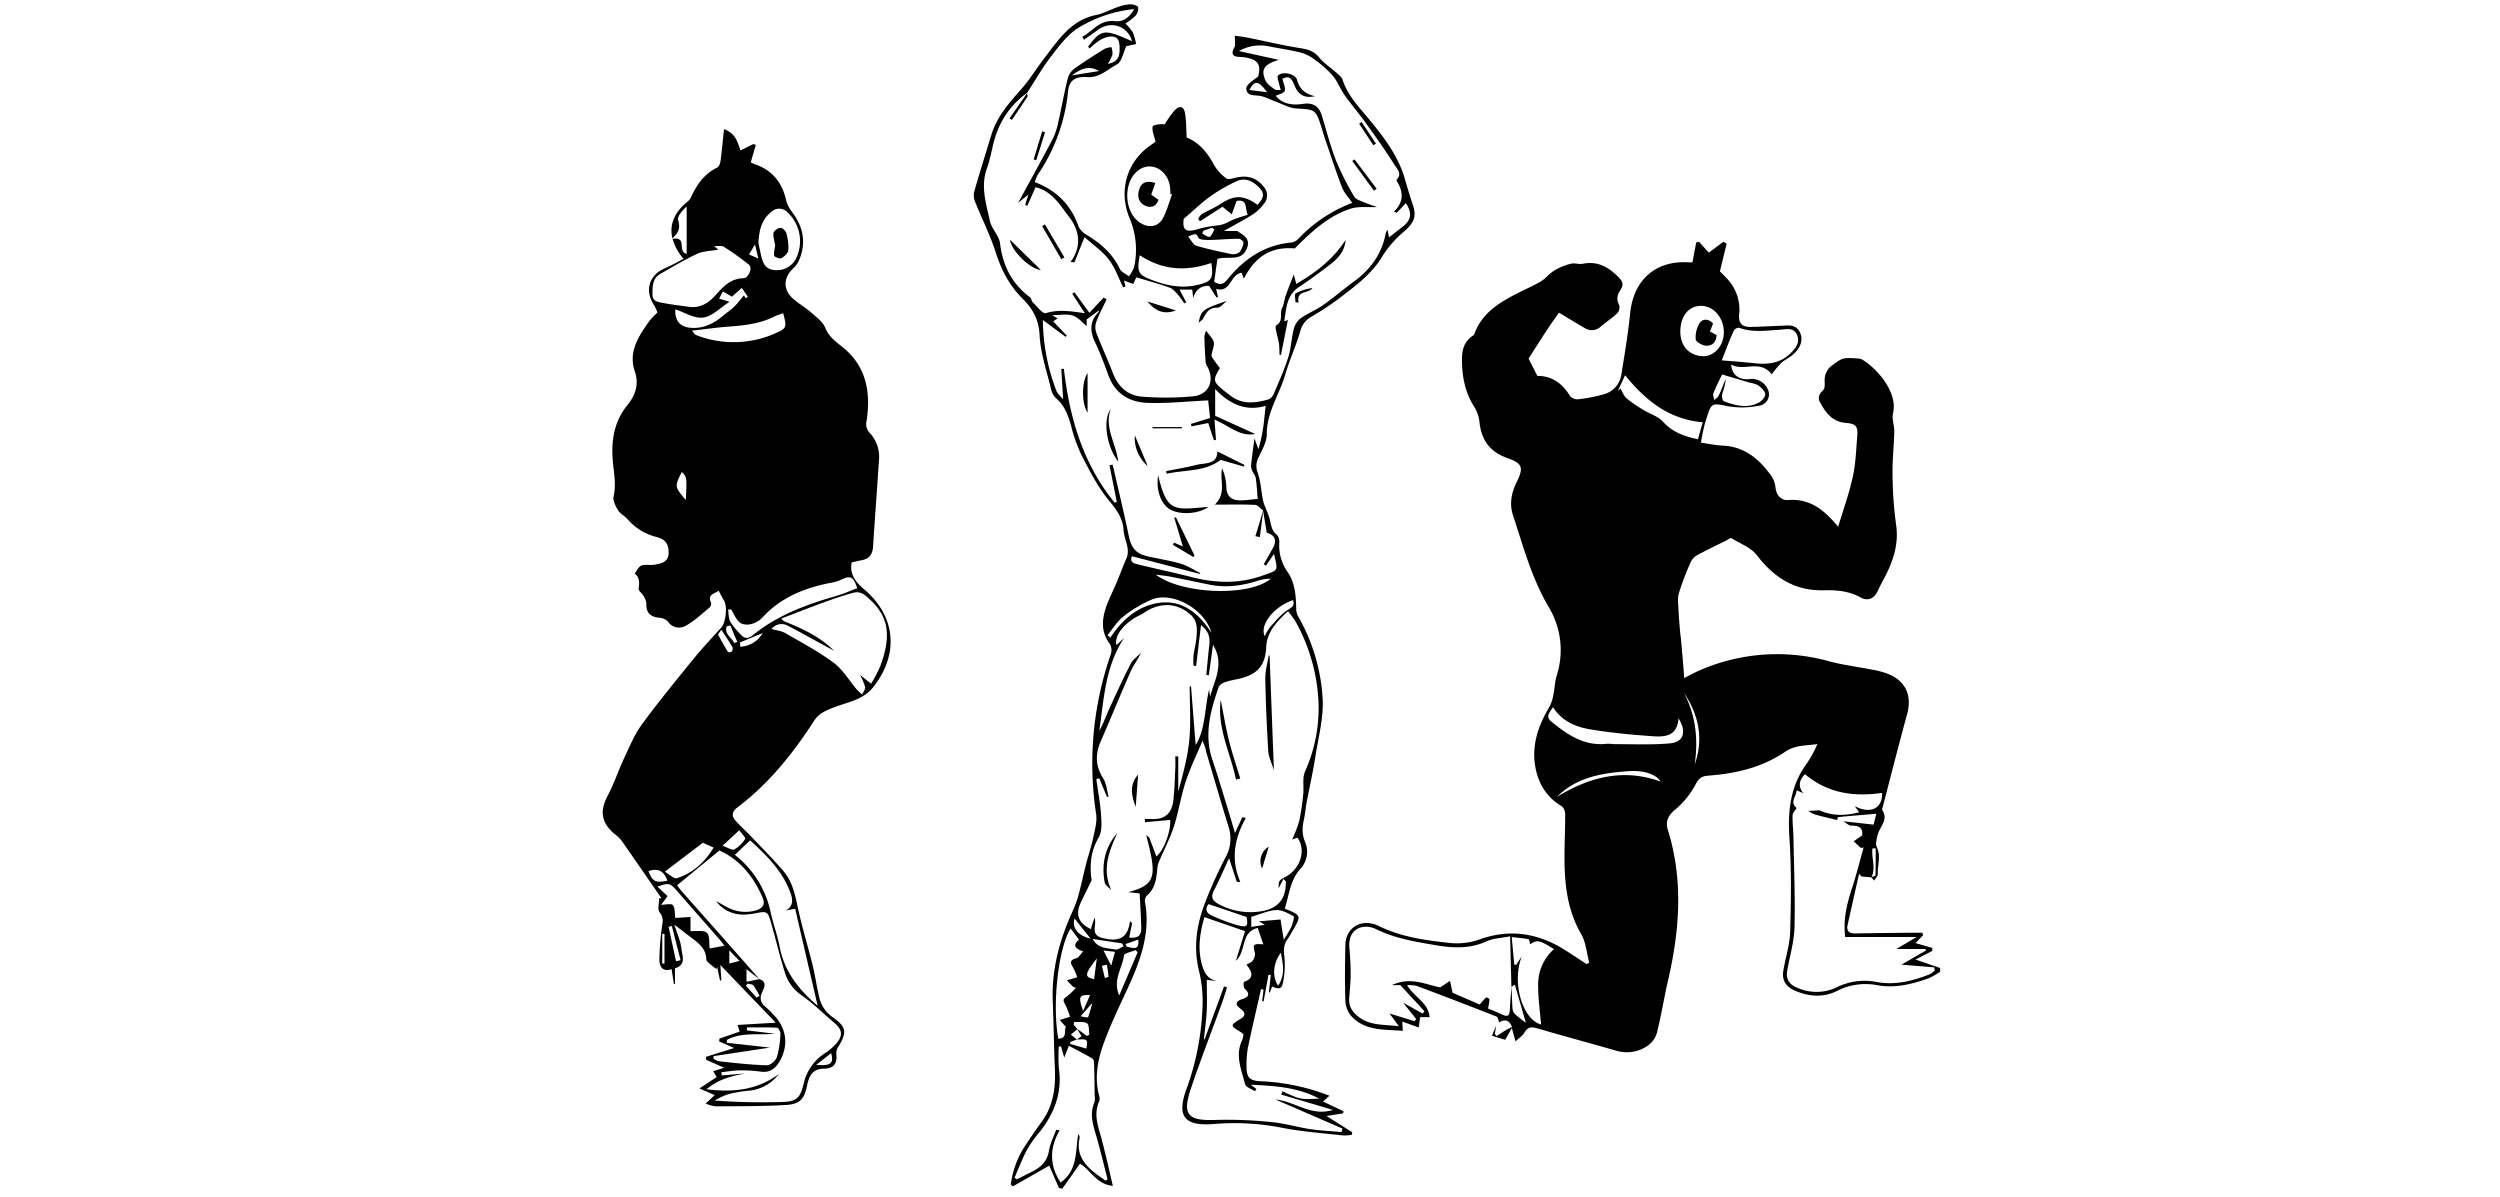 <svg id="ducky" xmlns="http://www.w3.org/2000/svg" width="851.03" height="407.57" viewBox="0 0 851.03 407.57">
  <title>ducky</title>
  <path id="center_ducky" data-name="center ducky" d="M437.34,309.29c5.69,2.37,5.69,2.37,2.76,7.41-.6,1-1.15,2.1-1.84,3.06-1.3,1.81-1.33,3.62-1.05,5.85a28.9,28.9,0,0,1-.5,9c-.42,2.1-1.35,2.18-3.66,1.21l-.78,2-.33,0c.22-2,.43-3.92.65-5.88l-.78-.15c-.55,3-1.11,6.06-1.66,9.09l-.49-.08c.15-1.31.31-2.61.46-3.91l-.85-.19c-1.47,6.51-3,13-4.38,19.53a32.39,32.39,0,0,0-.56,6.82c0,3.58.89,4.78,4.48,5a73.1,73.1,0,0,1,19.85,3.55l3.91,1.39L450.38,375l6.94,3.26-.06.73-5.69.9,8.75,5.55-.13.86a14.49,14.49,0,0,1-2.92.23c-6.8-.77-13.67-1.26-20.38-2.53a84,84,0,0,0-23.4-1.4c-10.05.89-13.08-2.3-9.65-11.74a90.66,90.66,0,0,0,5.46-27,44.72,44.72,0,0,0-1.05-13c-2.12-8.22-.94-16,2-23.64a151.18,151.18,0,0,1,7-15.47,13,13,0,0,0,.95-10.33c-2.57-8.35-5-16.73-7.5-25.11a17.16,17.16,0,0,0-1.36-4.13c-1.93,4.62-4.15,9.15-5.71,13.89-1.65,5-2.41,10.24-4,15.22-1.36,4.17-3.44,8.1-5.15,12.16a7.34,7.34,0,0,0-.52,2.22c-.3,3.4-.66,6.73-3.53,9.18a2.65,2.65,0,0,0-.68,2.1c2,10.67-1.59,20.19-5.92,29.59-2.87,6.22-5.88,12.41-8.19,18.84-2,5.6-3.12,11.52-1.49,17.55a3.29,3.29,0,0,1,0,2.06c-2,4.43-.27,8.53.85,12.74,1.38,5.15,2.5,10.36,3.83,15.95-5.73-.55-7.64-5.56-11.21-7.54-2.09,2.95-4,5.72-6,8.48l-1.13-.17c-1.15-2.66-2.31-5.32-3.32-7.64l-12.39,7.05-.69-.62a31.06,31.06,0,0,1,4.6-12.77c1.91-2.91,3.86-5.79,5.91-8.6,3.84-5.28,4.76-11.25,4.51-17.6-.33-7.84-.44-15.7-.74-23.55-.41-10.57,2.25-20.46,6.52-30A41.75,41.75,0,0,0,367,305.2c1-3.59,1.74-7.26,2.67-10.88.78-3.05,1.81-6.05,2.46-9.13.57-2.67,1.4-5.53,1-8.13a113.08,113.08,0,0,1,5-54.34,4.43,4.43,0,0,0-.36-3.6c-3-3.91-2.68-8.1-1.3-12.31,1-2.92,2.44-5.65,3.63-8.49,1.13-2.69,2.13-5.44,3.31-8.11,1.51-3.45-.76-6.51-.94-9.79-.21-3.94-2.38-6.93-5-10.08-3.79-4.59-6.55-10.09-9.32-15.43a53.25,53.25,0,0,1-3.57-10.09c-1-3.51-2.2-6.76-5.06-9.24a5.67,5.67,0,0,1-1.64-2.79c-1.49-6.26-3.69-12.51-4-18.85-.27-5.35-2.48-9-5.86-12.36-4.48-4.47-7.2-9.78-9.11-15.79-1.8-5.64-4.51-11-6.72-16.51a6.29,6.29,0,0,1-.65-3.66c1.83-6.56,3.91-13.05,5.88-19.57,1.89-6.29,6.06-11,10.33-15.82,2.81-3.15,5-6.86,7.59-10.21,4.82-6.23,9.06-13.11,17.72-14.9,2.69-.56,5.2-2,7.83-2.86a13.25,13.25,0,0,1,4.06-.8c.87,0,2.34.5,2.48,1a3.64,3.64,0,0,1-.84,2.85A20.7,20.7,0,0,1,383.09,8,17.36,17.36,0,0,1,385.62,11a19,19,0,0,1,1.11,4l-3.32.71c-1,2.09-1.51,5.32-3.23,6.23-3.15,1.67-5.85,4.59-10.06,4.31S364,27.41,363.59,31a61,61,0,0,1-10.34,28.5,12.13,12.13,0,0,0-1,2.48c7.27,2.8,12.26,7.61,14.83,14.94a6.64,6.64,0,0,0,2.78,3c4.75,2.91,8.86,6.33,11.29,11.54.52,1.11,2.06,1.75,3.13,2.6A12.85,12.85,0,0,0,386.05,91a27.55,27.55,0,0,0-1.62-16.94c-3.63-9-1-18.77,7-24.43l1.94-1.39c-.4-1.73-1.25-3.5-1-5.09.11-.68,2.51-1,4.11-.83a38.19,38.19,0,0,1,3.23-4.59c1.89-2,3.3-1.64,3.73,1.08.4,2.51.35,5.09.52,8,4.19,1.66,7.09,5.12,9.34,9.4a15.34,15.34,0,0,0,4.14,4.52c.59.47,2,.06,3-.19,4.2-1.07,7.46,0,9.79,3.12a4.26,4.26,0,0,1,0,5.73,15.25,15.25,0,0,1-3.37,3.34c-3.09,2-6.34,3.68-10.23,5.91h4.56c1.68,1.23,4.75,2.42,3.23,6-1.92,4.57-6.31,2.39-10,3.49-.34,2.44-.72,5.14-1.09,7.78,2,1.25,3.14.91,4.48-.75,5.63-7,12.59-11.77,21.83-12.61a4,4,0,0,0,2.26-1.18,49.39,49.39,0,0,1,18.42-12.32c-1.27-1.87-2.77-3.42-3.49-5.27-2.12-5.54-3.94-11.2-5.87-16.81-.38-1.13-.69-2.28-1.05-3.42-2.06-6.41-2.07-6.2-8.67-6.63-2.42-.16-4.76-1.53-7.12-2.39-1.55-.57-3-1.34-4.62-1.77-2-.55-5.09.27-5.24-2.55-.07-1.39,2.37-2.91,4-4.11,1.19-4.28-.16-5.9-4.73-6.61-1.73-.27-5.57.47-3.17-3.68a.57.57,0,0,0,.08-.28c0-1.12-.07-2.24-.1-3.36,1.45.2,2.9.35,4.33.63,5.88,1.18,11.71,2.6,17.62,3.53,2.67.42,4.86.91,6.7,3.15,1.6,2,3.83,3.38,5.73,5.1.87.79,2,1.6,2.32,2.62,1.81,5.48,5.76,9.44,9.28,13.73,4.86,5.92,9.51,12,11.76,19.49.9,3,1.75,6.05,2.77,9,1.46,4.26.63,6.26-2.81,9.31a36.12,36.12,0,0,0-7.37,8.36c-3.79,6.41-9.64,10.5-15.29,14.85a106.13,106.13,0,0,1-9.18,6,7.63,7.63,0,0,0-3.56,4.8c-1.45,5-3.7,9.84-5.16,14.87-2,6.78-6.31,12.76-6.26,20.27,0,2.58-1.58,5.24-2.74,7.71a6.22,6.22,0,0,0-.36,5.29c1,2.79,1.16,5.88,1.7,8.83a11.53,11.53,0,0,0,.5,1.92c.58,1.57,1.32,3.09,1.79,4.69.6,2,.57,4.24,2.57,5.75a3.63,3.63,0,0,1,.8,2.75,15.57,15.57,0,0,0,2.91,10c2.51,3.75,2.75,8,2.86,12.36a5.44,5.44,0,0,0,.57,2.47,64,64,0,0,1,8.4,27.74c.47,6.68-1.42,13.54-2.48,20.29-.82,5.28-2,10.49-3,15.74-.33,1.76-.44,3.56-.82,5.31-.6,2.7-.85,5.14.4,8a8.53,8.53,0,0,1-1.62,9C439.13,299.68,438.89,304.58,437.34,309.29Zm-70.81,44.59,1.64-1.14-1.55-2.54,3.38,2.44.83-.43c-.22-1.33,0-3.31-.77-3.83-1.1-.73-2.91-.38-4.42-.49l-.17.88,1.26,1.53-2.19,1.89,2,1.65-2.19.88,0,.65,5.46,1.58C370.29,353.67,370.29,353.67,366.53,353.88Zm22-144.7c-5.42,2.37-9.37,7.1-8.47,10.4l2.61-2.42c-6.47,9.7-6.88,20.82-8.46,31.64,1.36-2.46,2.29-5.07,3.43-7.58,2.35-5.14,4.7-10.28,7.29-15.31.73-1.43,2.26-2.45,3.43-3.66-1,2.31-2.48,4.09-3.39,6.13-3.5,7.9-6.73,15.91-10.2,23.82-1.95,4.44-1.94,8.51.75,12.73,1.13,1.76,1.28,4.15,1.88,6.25l-.57.11c-.88-2.12-1.75-4.25-2.63-6.38l-1,.33c.57,4.11,1.36,8.21,1.63,12.35.17,2.54.32,5.59-.87,7.61-2.5,4.22-2.95,8.52-2.54,13.13.05.49.28,1.06.11,1.44-1.21,2.62-2.58,5.16-3.75,7.79-1.73,3.91-.56,6.73,3.54,8.73l1.25-3.88c1,2.43-1.74,5.82,2.79,6.92,5,1.2,8.53.6,9.3-5.82l.73.8c-.33,1.57-.66,3.14-1,4.83,2.51.34,4.15-.4,4.11-3-.07-4.08-.36-8.16-.54-12l-3.92-.44c7.76-2,9.36-4.4,7.8-12.36-.43-2.22-1-4.41-1.66-7.12.67.62,1,.79,1.08,1,.82,2.1,1.59,4.21,2.39,6.32,2.61-2.11,5-8.78,4.68-12.42l-8.56.77-.07-1.12c.62,0,1.24,0,1.85,0,4.61.39,7.26-1.54,7.84-6.15.45-3.64.51-7.33.7-11,.07-1.38,0-2.76,0-4.14l1,0v12c1.57-5.82,3.2-11.67,3.77-17.62s.13-12.12.13-18.18l.45-.06c.54,6.82,1.07,13.65,1.58,20,3.4-5.48,3-12.39,4.58-18.91l.33,2.47c1.44-5.61,5-11.07,1-17.69-.54,3.92-1,7.15-1.43,10.38l-.86-.1c.32-3.31.61-6.62,1-9.93s-.43-5.12-2.8-7.06c-.53,4.44-1.1,9.17-1.66,13.91l-.9-.06a28,28,0,0,1,0-3.43c.22-1.77.69-3.51.9-5.28.35-3.08.72-6.37-1.86-8.65-4.36-3.87-9.51-4.26-14.61-1.5ZM430,173.79c-.9-.67-1.78-1.87-2.72-1.92-4.35-.2-8.71-.09-13.75-.09,4.14-3.95,1.55-8.34,2.48-12.37a16.62,16.62,0,0,1,1.44,6.26c0,2.55,1.23,4.23,3.4,4.55,2.36.34,4.85-.21,7.28-.37-.2-2.38-.3-4.77-.66-7.13-.15-.93-.93-1.74-1.29-2.66a4.14,4.14,0,0,1-.28-1.9c.33-3,.74-5.93,1.12-8.91.4,1.07.88,2.37,1.37,3.67a56.52,56.52,0,0,0,2-10.58c.16-1.32.29-2.64.46-4.21-6.47,2-12.16-.39-17.19-5.69v9.11l13.6,6.17c-5.15,1.05-8.9-2.84-13.83-4.88.2,2.66.35,4.78.5,6.91l-.69.13L411.29,144l-5.69,1.14-.18-.84,6.5-2-.64-6c-6.93.32-13.83,1.08-20.7.84-6.11-.21-11-3.15-13.26-9.36-1.37-3.73-2.71-7.49-4.43-11-1.89-3.89-2.09-7.36,1.11-10.59.09-.09,0-.32.05-.5l-4.13,3.06V111c-1.44-1.14-2.89-3-4.73-3.57-2-.65-4.43-.15-7.06-.15l1.89,1.11-1.51,1,4.66,4.9-.44.37L355,108.93a69.11,69.11,0,0,0,4.63,24.17c.33.85,1.18,1.5,2.28,2.86-.25-4.07-.45-7.2-.64-10.34l.88-.11c1.94,16.74,6.53,32.41,17.28,45.61l.73-.28q-1.23-6.24-2.47-12.46l1.08-.21c1.84,8.08,3.8,16.14,5.48,24.26.78,3.81,2.26,5.95,6,6.85s7.82,1.48,11.62,2.59c2.36.69,4.52,2.12,6.77,3.22l-.3.26-23-6c-.94,2.16.87,2.5,2.16,2.81,6.17,1.52,12.39,2.81,18.54,4.39,8,2,15.87,2.19,23.73-.6,5.57-2,5.31-1.37,3.91-7.39l-2.72,4-.77-.49c1-1.66,1.86-3.34,2.85-5,1.87-3,1-5-1.81-5.7L430,174.09A1,1,0,0,0,430,173.79ZM349.8,31.49a28.9,28.9,0,0,0-11,15.14c-1.11,3.5-1.58,7.21-2.83,10.65-2.24,6.18-.28,12,1,17.92.58,2.68,3.13,5,3.46,7.65.93,7.64,4.06,13.77,10.22,18.37.46.35.47,1.26.91,1.68,1.44,1.38,3.42,4,4.41,3.72,4.32-1.37,8.45-.68,13.33,0L365,100l.76-.52,5.08,7,4.86-5.2,1,.64c-1.2,2.54-2.54,5-3.52,7.65a5.6,5.6,0,0,0,0,3.66c1.78,4.63,3.89,9.14,5.66,13.77s5,7.53,9.58,8a102.84,102.84,0,0,0,17.46-.06c5.59-.38,7.86-5.47,5-10.33a3.7,3.7,0,0,1-.49-1.58c-.18-2.78-.35-5.57-.41-8.36a7.7,7.7,0,0,1,.59-2.11c1.16,1.67,2.42,2.75,2.63,4s-.59,2.89-.77,4.37c-.06.48.43,1.07.76,1.54.67,1,1.4,1.92,2.08,2.84-2.44,4-2.33,4.62,1.16,7.5.85.7,1.73,1.35,2.6,2,4,3,8.45,2.39,12.83,1.14a3.77,3.77,0,0,0,1.85-2.12c1.7-4,3.49-8,4.8-12.16,1-3,1.07-6.33,1.85-9.43a7,7,0,0,1,2.26-3.79c2.44-1.76,5.33-2.88,7.8-4.61,3.62-2.54,7-5.46,10.55-8.07,5.71-4.16,9.52-9.5,10.78-16.53a5.07,5.07,0,0,1,.6-1l.47,2.59c1.62-1.28,3.08-2.45,4.57-3.59,3.06-2.36,3.41-4.64,1.19-8.09l-3.07,3.24-1-.31c3.3-3.25,3.28-6.64,1.15-10.13-.15-.24-.32-.71-.22-.81,2-2,.06-3.75-.79-5.1-3.12-5-6.53-9.71-9.94-14.47-2.22-3.09-4.73-6-6.91-9.07-1.51-2.14-2.44-4.72-4.1-6.71a36.34,36.34,0,0,0-6.17-5.5,14,14,0,0,0-4.78-2.4c-3.63-.9-7.36-1.42-11-2.15a14.63,14.63,0,0,0-10,1.64l13.58,3c-4.94,1.49-6.23,3.21-4.56,7,.55,1.23,1.92,2.16,3.07,3,.51.37,1.42.22,2.15.3-.2-.75-.44-1.5-.6-2.26s-.75-2.23-.36-2.65c1.51-1.65,5.93-.69,6.53,1.49.83,3,2.67,4.72,6.05,5.49-3.56.8-5.69-.49-7-3.76-1.11-2.79-2-3.19-4.07-2.13.33,1.45,1.14,2.95.78,4.09-.25.81-2.05,1.15-3.06,1.66,2.32,2.87,5.75,3.29,9.3,2.75,3.33-.5,5.38.72,6.35,3.83,1.61,5.11,2.89,10.34,4.83,15.32A94.33,94.33,0,0,0,461,66.93c.56,1,2.18,1.42,3.38,1.94,1.49.65,3.06,1.13,4.39,1.61-3,.15-6.2-.32-8.93.55-8,2.55-13.82,8.31-19.1,13.54-8.06-.68-13.41,2.68-17.33,10.34-.48-1.39-.71-2-.72-2.08-4.08.64-3.56,6.89-8.71,5.53.23,1,.45,1.83.66,2.71l-.5.22-2.55-4c-3-.07-4.61,1.51-5.41,4.2-.11-.94-.21-1.89-.32-2.91h-4.33l2.27,4.32-.68.37a25.12,25.12,0,0,0-1.83-2.59c-.93-1-1.85-2.27-3-2.71-3.74-1.36-7.6-2.39-11.5-3.57l-1,2.28-3.16-1.17.48,2-.77.3c-1.6-3.2-2.77-6.74-4.92-9.52s-5.38-5-8.24-7.58l-3.43,8.6-1.32-.16c4-5.37,2.92-10.85-.38-15.15C361,70,358.09,65,352.51,63.74l-2.81,6.32-.72-.34c.31-1,.63-2,1.1-3.51l-3.5,2.87c4.13-7.62,8.11-14.78,11.9-22a24.8,24.8,0,0,0,1.86-5.91c1.14-5,2-10.12,3.31-15.1a6.64,6.64,0,0,1,2.73-3.15c3.11-2.21,6.34-4.25,9.59-6.27a8.1,8.1,0,0,1,2.36-.6,6.68,6.68,0,0,1,.38,2.47,17.27,17.27,0,0,1-1.57,3.24c3.45-.76,4.2-2.4,3.95-6.33-.19-2.9-1.88-3.27-4-2.86a10.3,10.3,0,0,0-3.51,1.67,24,24,0,0,0-2.66,2.29l-.52-.68c1.84-2.2,3.52-5.14,6.85-4.74,2.78.34,5.42,1.88,8.13,2.88-1.67-5.35-7.35-7.08-11.88-3.66-1.47,1.12-3,2.15-4.51,3.21l-.56-1c3.63-2,6-6,11.25-5.33,2.68.33,5-1.46,6.4-4.11a44.78,44.78,0,0,0-18.68,6.19c-3.71,2.16-6.59,6-9.31,9.53-3.14,4-5.69,8.55-8.5,12.85ZM422.21,300.2l-1.19,0c-.79-2.43-1.59-4.86-2.63-8.06-1.95,4.21-3.41,7.67-5.15,11-1.15,2.19-.55,3.43,1.44,4.54a22.55,22.55,0,0,0,13.63,2.67c6.62-.71,9.55-4.21,9.39-10.34-.27-.28-.55-.55-.82-.82l-1.62,3.21c0-2.61,0-2.61,2.42-3.95,5.05-2.77,7-9.11,4-13.3l-1.81.65a48.3,48.3,0,0,0,2.42-6.39,79.72,79.72,0,0,0,1.35-9.13c.27-2.56-.37-5.45.61-7.65a52.6,52.6,0,0,0,4.51-25,62.22,62.22,0,0,0-7.6-25.82,39.5,39.5,0,0,0-2.69-3.76c-3.93,3.6-7.2,7.13-7.44,12.2-.26,5.59-2.36,8.83-7.88,10.45-1.9.57-3.91.78-5.79,1.4-.95.3-2.22,1-2.5,1.77-2.78,8-5.06,16.12-2.17,24.71,2.13,6.3,4,12.69,5.94,19,.56,1.81,1.07,3.63,1.77,6l2.5-5.39,1.19.24C420.15,285.48,418.93,292.65,422.21,300.2Zm-5.52,35.56,1,.4c-.6,1.87-1.16,3.76-1.83,5.6-3.46,9.51-7.14,18.95-10.38,28.53-3.15,9.32-1.2,11.33,8.66,10.94a143,143,0,0,1,18.73.75c4.42.41,8.76,1.73,13.17,2.39,3.52.53,7.1.67,10.65,1l.3-1.19-22.84-9.91c6.88.7,12.17,5.92,19.59,3.56l-17.55-5.21.36-1.11c2.06.84,4.05,2,6.18,2.41s4.25.09,6.38.09c-7.33-3.92-15.15-4.37-23.33-4.76l1.93,1.46-.53.77c-1.15-.79-3.07-1.38-3.33-2.4-1.24-4.89-3.5-9.8-1-15a8.68,8.68,0,0,0,.45-1.94,4.92,4.92,0,0,0-.75-.69c-3.88-2.35-3.89-2.37-.12-4.69,1.8-1.11,1.31-2.29,0-3.26-2-1.53-2-2.58.48-3.4,2.23-.73,2.71-1.77.78-3.55a3.06,3.06,0,0,1-.24-2.31c3.68-1.28,2.82-3.4.86-5.85.83-.5,1.69-.74,2.07-1.31a3.77,3.77,0,0,0,.83-2.6c-.82-3-.59-3.32,2.85-3l-1.93-5.59c-5.94,1.43-3.72,7.82-7.43,11.19,1.22-3.92,2.24-7.22,3.13-10.11L410,312.2c-1.45,5-2.33,10.18-1,15.58.74,3,1.85,5.48,5.3,6.2l-3.5-.43c0,3.35.14,6.81,0,10.25s-.65,6.67-1,10h.27Zm-57.17,48.82,1.19.22c-3.54,6.09-3.43,12,.33,17.74,5.91-4.16,5-10.66,6-16.48a1.76,1.76,0,0,1,.47,1.34c-1.18,5.25,1.33,8.87,5.2,11.88,1.18.92,2.42,1.76,3.63,2.64l.68-.53c-1.29-5-2.48-10-3.9-14.9-1.08-3.75-2.27-7.42-.55-11.31a6,6,0,0,0,.07-2.36c-.05-3.44-.09-6.88-.19-10.32,0-.73-.07-1.84-.52-2.11-2.55-1.54-5.23-2.87-8.07-4.38l-1.58,4c-.45-1.56-.77-2.7-1.09-3.84l-.77.12a54.73,54.73,0,0,0,.05,7.47c1.15,8.24-1.55,15.2-6.54,21.54a41.48,41.48,0,0,0-4.31,6.06c-1.63,3.08-2.86,6.37-4.27,9.56l.82.53,5.5-2.78c2.85-1.47,4.82-3.47,5.4-6.9C357.47,389.32,358.67,387,359.52,384.58ZM402.94,74.5c-.47,4,.73,4.87,5.6,3.27a44,44,0,0,1,6.33-1.08,10.2,10.2,0,0,0,2.1-.57c1.15-.48,2.23-1.13,3.4-1.58,1.35-.52,2.76-.91,4.37-1.42-1-2.14.08-5.43-3.79-4.72-.52,1.44-1,2.78-1.65,4.56l-3.13-2.58-6.09,3.91a15.09,15.09,0,0,1-1.57,1c-.07,0-.68-.7-.61-.83a4.2,4.2,0,0,1,1.29-1.63c2-1.15,4.11-2,6-3.24,5-3.29,8-3.32,12.92.15,2.51-2.91,2.43-4.22-.33-6.7-2-1.75-4.37-2.43-6.64-1.42A53.62,53.62,0,0,0,412,66.85C409.11,68.92,406.52,71.45,402.94,74.5Zm-4-8.33L398.4,66a21.51,21.51,0,0,0-.14-2.67c-1-5.71-6.53-8.48-10.72-5.38-5.33,3.94-5,14.28.59,17.89,2.87,1.86,6.05,1.47,7.71-1.49C397.24,71.8,397.94,68.89,399,66.17Zm-34.5,249.88c-4.2,6.83-6.31,25.67-4.19,37.53,3.32-.06,1.8-3,2.6-4l-2.09-2.37,3.49-1.1a28.93,28.93,0,0,0-1.55-4c-.65-1.18-1.17-1.91.4-2.85a19.18,19.18,0,0,0,3.11-3l-.91-.36-2.13-2.18,3.52-1.06a18.87,18.87,0,0,0-1.36-3.24c-1-1.59-1.31-2.58,1-3.19.85-.22,1.46-1.4,2.39-2.36-2.92-1-3.59-2.2-1.42-4ZM388,86.89c-1,5.4-.67,6.51,3.45,8.16,5.07,2,10.35,3.27,15.91,2,5.1-1.13,5.76-2.06,5-7.54C404,92.41,395.88,92.12,388,86.89Zm16.45-6.36c1.15,1.35,1.78,2.82,2.77,3.12,3.91,1.16,7.91,2,11.92,2.84a3.47,3.47,0,0,0,2.8-.66,6.48,6.48,0,0,0,1.36-3.28c.06-.34-1-1.28-1.54-1.27-3.41,0-6.81.36-10.22.42-1.25,0-3.31-.1-3.59-.76C407.16,79,406.3,79.83,404.48,80.53Zm-11,115.1c9,6.76,32,7.48,39.1,1.39a13.52,13.52,0,0,0-4.06.58c-5.47,1.78-11,2.58-16.72,1.43-4.32-.87-8.63-1.8-12.95-2.64C397.08,196,395.27,195.87,393.48,195.63ZM437,319.85a37.94,37.94,0,0,0,2.61-4.37c.47-1.16,1.07-3.39.74-3.58-1.83-1-4-2.21-5.93-2.1-2.78.17-5.49,1.43-8.47,2.3v3.43l4.61-.72-2-1.17,7.35-.63C436.2,314.84,436.53,317,437,319.85ZM377,216.23l1,.81c4.06-6.15,9.43-10.87,16.73-11.84,7.68-1,13.2,3.38,17.66,10.21-2.32-8.24-13.5-14.23-20.41-11.27a42.47,42.47,0,0,0-9.42,5.6C380.33,211.47,378.8,214,377,216.23Zm34.42,91.55c-1.18,1.41-1,3,1.08,3.87a58.6,58.6,0,0,0,8.53,3.23c3.58,1,3.91.48,3.31-2.74ZM381,338.85c2.16-5.06,4.23-9.89,6.29-14.73l-.77-.68c-1.35.59-3.78,1-3.89,1.79C382,329.65,378.71,333.76,381,338.85Zm59.16-134.56c-6.63,2.28-11.44,8.46-9.62,12.3a16.23,16.23,0,0,1,1.8-3.13c2-2.14,3.86-4.53,6.28-6C440.14,206.55,440.63,206,440.18,204.29Zm-4.14,120c-2.7,3.63-3,8.29-.92,11.25C437.5,332,436.82,328.36,436,324.33Zm-53.59-2.15-.45-1-10-1.5c1.67,3.27,4.87,3.07,7.65,3.57C380.46,323.4,381.5,322.56,382.45,322.18Zm-16.64-9.47c-.95,3,.95,5.81,5.47,6.87Zm-1-287,9.33-1.48C370.81,22.22,368.11,23.28,364.85,25.67Zm66.54,5.73c-2.89-4-4.28-4.18-6-.77ZM372.45,333.32c.28-2.13.55-4.24.93-7.07C369.18,331.65,369.08,332.6,372.45,333.32Zm-3.74,10.84,2.36-5.43C367.28,338.62,367,339.2,368.71,344.16Zm6.94-20.59c.93,1.85,1.65,3.27,2.61,5.15l1.31-4.71Zm1.17,4.83-1.71.38,1,4.19c.42-.17,1.23-.37,1.22-.51C377.26,331.1,377,329.75,376.82,328.4ZM409.68,78.53l-.43,1c.86.4,2,1.33,2.51,1.08.76-.36,1.11-1.6,1.64-2.47l-.77-.62ZM383.16,321.36l.34.89c3.56.91,4.13.59,4-2.4Zm-15.29,24.57a10.36,10.36,0,0,0,2.51.41,43.48,43.48,0,0,0,1.44-4.91ZM349.8,31.49l-6.15,8.81.82.52c1.76-2.62,3.55-5.24,5.27-7.9.17-.27-.1-.83-.17-1.25ZM430,173.79c-.88,2.92-1.76,5.83-2.65,8.75l1.51.29c.38-2.91.75-5.82,1.13-8.74A1,1,0,0,0,430,173.79Zm7.68-73.19c-.49,1.41-.58,3-1.25,4.27-.94,1.82.65,4.31-2,5.91-.68.41.65,4.07.95,6.25.17,1.25.13,2.53.19,3.8l.49,0,2.35-11.88-1.23.42c.7-4.54.8-8.85,4.95-11.62,3.71-2.48,7.32-5.12,10.85-7.85,2.66-2.06,4.82-4.56,5.08-8.25-4.16,6.55-10.05,11.08-16.8,15-.26-1-.46-1.76-.83-3.23C439.33,96.23,438.45,98.4,437.69,100.6Zm-83.37-8.7c-3.47-3.4-7.08-6.94-10.48-10.29C344.23,85.25,350.51,91.56,354.32,91.9ZM354.77,77l6.51,11.23,1.05-.63-6.64-11.21ZM408,109.88c.71-.65,1.37-1,1.64-1.53,1-2,2-3.69,4.78-3.6,1.05,0,2.16-1.52,3.24-2.35C409.16,105.37,409,105.49,408,109.88Zm60.62-45.62-7.52-10-.77.55,7.39,10.1ZM400.3,105.68l-9.71-3.05C393.62,106.21,396.45,107.07,400.3,105.68ZM442.07,103c-.88-4.35,3.37-2.9,4.71-4.95a16.66,16.66,0,0,0-5.73,1.82c-.45.25-.07,2-.07,3Zm-87.3-58.3q-1.45,4.79-2.9,9.58l.88.27,3-9.54Zm113.63,4.2-4.89-7.36-.84.55,4.85,7.36ZM423.64,158.28l-9.23-4.61c-.06,4.62-4.21,3.83-7.25,4.61-3.36.86-6.81,1.41-10.22,2.1l.22.89c6.2-1.39,12.95-.61,18.36-4.72l7.92,2.28Zm-25.59,15c3.37,2.11,9.92,1.76,13.32-.72-11.56.92-14.05,2.19-17.13-10.78C393.45,166.74,395.17,171.45,398.05,173.26Zm8.58,15.84-6.33-13-.56.13c1,3.34,2,6.67,2.91,9.77l-3-1.31-.37.76,7,4.17Zm-28.52-49.88c-2.79,3.56-1.44,12.91,2.57,17.89C379.84,150.78,375.84,145.46,378.11,139.22Zm-7.89,1.26V127C368.16,130,368.19,137.43,370.22,140.48Zm16.09,7.73a12.54,12.54,0,0,0,4.39,10.41Q388.51,153.42,386.31,148.21Zm16-2.86h-10l0,.44h10Zm-26.25,155c.18,1,1.49,1.8,2.27,2.69-3.35-7.16-.75-13.32,2-19.49C376.09,288.53,374.92,294.23,376.05,300.4Zm10.56-25.8c.26-3.48.52-7,.81-10.88C384.34,267.23,385.17,270.87,386.61,274.6Zm45.26-51.48c-.41,2.66-1.2,5.34-1.15,8,.14,8.2.51,16.39,1,24.58.13,2.08,1.18,4.1,1.93,6.56-.51-13.43-1-26.23-1.47-39ZM422.19,265c-1.33-4.41-2.82-8.78-3.92-13.25s-1.83-9-2.72-13.52c-1.3,9.71,3.37,18.12,5.2,27.15Zm9.71,23.22a5.72,5.72,0,0,0-2.26,7.43C430.44,293,431.2,290.54,431.9,288.23ZM387.82,64.43c-.73,2.25-.32,4.52,2,5.58,1.81.81,3.67.51,4.55-2l-2.47-1.73c.45-1.32.88-2.58,1.37-4C390.64,61.48,388.65,61.85,387.82,64.43Z"/>
  <path id="right_ducky" data-name="right ducky" d="M509.34,349.12c-.16.94-.33,1.87-.49,2.81l.56.78c1.14-.73,2.28-1.48,3.44-2.18.6-.36,1.25-.63,1.87-.93l-.06.35-2.27,4-4.5-1.37C508.33,351.51,508.83,350.31,509.34,349.12Zm73.8-239c-1.59-1.76-3.59-1.58-4.52-.21a9.16,9.16,0,0,0-1.38,5.6c.08.87,2.24,2.11,3.5,2.17,2,.1,3.54-1.13,3.59-3.62l-2.22-1.21Zm77.31,219.4c0,.42,0,.84,0,1.26a24.31,24.31,0,0,1-3.91,2.24c-5.65,2-11.37,3.47-17.49,2.35a21.24,21.24,0,0,0-13.63,1.92c-4.75,2.38-9.6,2-14.39-.05-2.91-1.24-4.47-3.39-4-6.57.71-4.5,2.23-8.95,2.36-13.46.3-10.6.47-21.26-.24-31.83-.61-9.16.24-17.6,5.72-25.24a39.26,39.26,0,0,0,3.8-6.86c-3.77.61-7.47.24-10.93,2.6-7.81,5.35-16.81,7.47-26.15,8.15-2.32.17-3.35.91-4.5,3.2a29.18,29.18,0,0,1-7.07,8.57c-2.31,2-3.1,4-2.26,6.71,5.35,17.17,4,34.33,0,51.51-1.33,5.79-2.25,11.67-3.69,17.43A8.12,8.12,0,0,1,561,355.9a12.51,12.51,0,0,1-10.79,1.78c-9-2.6-18-5-26.93-7.62-2-.6-3.3-.45-4.39,1.53-.57,1-1.76,1.72-3,2.88-.49-1.79-.86-3.15-1.24-4.52l.06-.35c-.87-2.19-2.27-2.89-4.39-1.55-.28-.69-.4-1.81-.88-2q-13.56-5.34-27.22-10.45a14.09,14.09,0,0,0-3.22-.25c2.41,4.17,7.26,5.91,7.65,10.89h-3.19c-.17,1.1-.32,2.12-.52,3.52l-5.6-2c.07,1.05.12,1.88.2,3.15-6.27-.51-12.61.1-17.35-4.8a8.64,8.64,0,0,1-2.2-5.26c-.23-6.44-.15-12.89,0-19.33.16-5.83,5.62-9.1,11.32-6.31,7.5,3.69,15.51,4.82,23.58,5.71a23.08,23.08,0,0,0,10.24-.94c10.7-4,20.48-2.38,29.86,3.57,2.38,1.51,4.72,3.09,7.09,4.63l.91-.49c-.87-3.26-1.1-6.9-2.74-9.72-5.23-9-5.81-18.84-5.66-28.85.06-4,.25-7.95.21-11.93a3.59,3.59,0,0,0-1.11-2.69c-5.48-3.24-8.29-8.2-9.18-14.26-1-7.13,1.29-13.51,4.89-19.55a13.61,13.61,0,0,0,1.37-4.09c.47-2.23.52-4.57,1.18-6.73a28.31,28.31,0,0,0-2.76-23.24c-5.79-9.81-8.65-20.62-12.15-31.23-1.27-3.83-.55-7.64,1.24-11.27,2.46-5,2-6.38-3.2-8.22-6-2.1-8.85-6.23-9.47-12.39a12.73,12.73,0,0,0-1.88-5.23c-2.94-4.71-3.95-9.68-4.06-15.27-.08-4,.67-6.7,3.84-8.84a1.11,1.11,0,0,0,.37-.46c2.74-7.6,9.2-11.14,15.85-14.47,2.31-1.16,4.71-2.18,6.9-3.53,1.62-1,2.85-2.66,4.49-3.64a20.93,20.93,0,0,1,5.58-2.3c1.3-.34,2.82.28,4.15,0,5.09-1,8.81,1.19,12.18,4.64,1.31,1.34,1.77,2.5.67,4.15s-1.62,3.29-.5,5.3a3,3,0,0,1-.64,2.74c-1.71,1.64-3.75,2.93-5.55,4.47a4.43,4.43,0,0,1-5.5.62c-2.75-1.57-5.44-3.25-8.82-5.28-1.22,1.76-2.55,3.6-3.8,5.49-2.14,3.25-4.23,6.53-6.55,10.13l3,5.93c4.62-.07,8.44,2.32,11.08,6.81a3.36,3.36,0,0,0,2.77,1.14,54,54,0,0,0,8.76-1.7,8.17,8.17,0,0,0,6-6.84c1.13-7,2.29-13.93,3-20.94,1.22-11.39,8.9-18,20.34-17.11a5.85,5.85,0,0,0,.85-.07c.43-2.27.85-4.51,1.27-6.74l1-.18L581.68,86l5-3.7,1.1.64c-.74,3-1.48,6.06-2.31,9.43.72.74,1.95,1.87,3,3.13a15.16,15.16,0,0,1,3.55,11.65c-.26,3.09,1.21,4.19,3.93,4.14,3.37-.05,6.74-.28,10.12-.38,2.43-.08,5.11-.73,6.59,2.12,1.25,2.41.44,5.28-2.27,7.65-1.26,1.1-2.87,1.8-4.1,2.92a32.42,32.42,0,0,0-3.15,3.82c-4.14-5.23-9.53-.82-13.82-3.34.14,3.56,2.86,5.47,6.56,4.93a6,6,0,0,1,6.15,4.13,3.92,3.92,0,0,1-3.45,5,29,29,0,0,1-10.25.17c-6.22-1.28-5.64-1.12-7.77,5.16a62.55,62.55,0,0,0-1.52,7.22c2.34.33,4.85.88,7.38,1,7.62.34,12.64,4.75,16.73,10.56a9.18,9.18,0,0,1,1.27,3.87c.37,2.58,1.93,4.28,4.3,4.1,7.41-.55,12.2,3.27,17,9.11,1.72-5.69,3.75-11.31,5-17.1,1-4.44,1.11-9.07,1.5-13.63.29-3.45-.4-4.36-3.8-4.62-4.91-.37-7.19-3.83-9.14-7.59a3,3,0,0,1,.65-2.85c1.6-1.23,1.18-2.56,1.19-4.18a6.3,6.3,0,0,1,1.91-4.47c4.3-3.31,4.41-3.17,9.47-2.85a3.13,3.13,0,0,1,1.43.37c5,3,12.22,11.09,10.47,18.32-.46,1.9.49,4.1.44,6.16-.11,4.86-.69,9.73-.59,14.59a130.39,130.39,0,0,0,1.2,17.12c1,6.84-1.11,12.71-4.18,18.49-.69,1.3-1.42,2.59-2,3.94-1.2,2.71-3.37,3.78-6,2.3-3.94-2.17-8.12-2.5-12.41-2.39-9.81.25-16.9-4.26-22.75-11.88-2-2.63-5.69-4-8.7-5.85-.36-.21-1.32.55-2,.89-3.26,1.62-6.55,3.18-9.75,4.93a5.28,5.28,0,0,0-2.15,2.38,92,92,0,0,0-4,10.54c-.54,1.87-.18,4-.1,6,.09,2.35.32,4.69.51,7,.08,1,.24,1.94.33,2.91.27,3,.53,6.07.79,9.1.09,1.14.17,2.29.28,3.85,2-1,3.52-1.86,5.12-2.55a65.92,65.92,0,0,1,44.29-3.13c4.75,1.28,9.69,1.85,14.53,2.82a29.67,29.67,0,0,1,5.46,1.45c6.11,2.51,8.2,7.43,6.46,13.8-2.88,10.51-5.55,21.09-8.31,31.64-.07.29-.25.69-.14.86,2.28,3.46-1,5.83-1.62,8.72-.27,1.28-.75,2.88-.25,3.9,1.53,3.1.22,6.19.37,9.26,0,.7-.8,1.46-1.23,2.19-.33-.38-.67-.75-1-1.12l-3.31-.28-.84-.88c-1.31,5.83-2.66,11.65-3.92,17.49-.39,1.85.5,2.8,2.43,2.77q9.38-.14,18.76-.24c1.42,0,2.84,0,4.26,0l.27.84-2.57,2.69,5.7,1.65,0,1-5.71,2.95Zm-145.87,6.38-.08.05c-.14-5.58-.28-11.16-.43-17.22-3.09.62-5.81.67-8.07,1.72-5.66,2.62-11.5,2.28-17.25,1.31-6.89-1.16-13.8-2.27-20.3-5.46-4-2-9.71-.59-9.1,6.38.26,3.06.44,6.14.43,9.21,0,2.67-.33,5.35-.5,8-.18,2.87,1.19,4.79,3.48,6.46,3.91,2.86,8.43,2.35,13.45,3L473,345l8.54,2.62c.19-.24.37-.49.55-.73l-4.45-5.56,6.65,3.71.62-.8-8.2-8.88h-2.93c6.54-3.1,11.93,0,16.49.74l3.34-2.2c.24,1.1.47,2.2.87,4.05l9.23,4a27.48,27.48,0,0,1,2.18-2.4c.13-.11,1.16.41,1.15.62a22.44,22.44,0,0,1-.5,3.16c1.31.55,2.89,1.1,4.37,1.83,2.41,1.18,3,.82,3.09-1.94C514.08,340.77,514.36,338.36,514.58,335.93Zm4.84,12.22c-1.29-4.46-2.5-8.65-3.73-12.93l-1.1.71c.07,2.34.11,4.68.26,7a3.57,3.57,0,0,0,.69,2.13A40.69,40.69,0,0,0,519.42,348.15ZM529,323.09c-5.11-3.14-5.54-3.22-8.13-1.68-.18-.59-.27-1.63-.56-1.69-1.68-.35-3.41-.47-5.7-.74.32,3.5.6,6.48.88,9.46h.64l1.92-2.92c-3.55,9,.27,21.57,6.55,23.24-.35-4.31-1-8.79-1-13.27A16,16,0,0,1,529,323.09Zm57.24-195.62c-1,2-2.12,4.2-3,6.47-.25.6.22,1.49.36,2.25.5-.5,1.19-.92,1.48-1.53.85-1.82,1.55-3.7,2.3-5.56,0,2-.74,3.58-1.16,5.28-.17.68.17,2.05.61,2.22,3.94,1.44,8,2.58,12,.39,1-.54,2.19-2,2.08-2.84-.13-1.1-1.39-2.2-2.41-3a9,9,0,0,0-2.8-.86Zm-.08-4.79c4.34.36,7.89.61,11.43,1,4.42.44,8.52-.08,11.89-3.38,1.89-1.84,3.45-3.91,2.13-6.54-1.23-2.44-3.75-1.62-5.89-1.5-4.59.28-9.2,1-13.72-.69a2.11,2.11,0,0,0-1.8,1C588.72,115.83,587.46,119.23,586.11,122.68ZM572,112.94c0,4.89,3.11,8.21,7.76,8.31,3.82.07,7-3.55,7.06-8,.06-5-3.45-9.14-7.76-9.13S572,107.73,572,112.94Zm-21.28,20.17.91-.86c.66,1.11,1.11,2.48,2,3.28a46.4,46.4,0,0,0,5.78,4c2.21,1.37,5,2.15,6.66,4,3.22,3.55,7.21,5,11.94,6,.55-2,1.06-3.8,1.62-5.79-11.82-1-19.73-7.77-26.43-16C552.42,129.45,551.57,131.28,550.72,133.11Zm14.55,132.94c-1.33-2.24-5.24-3.91-10.77-3.54-9,.61-17.81,2-24.5,8.76C541.16,264.42,552.76,261.51,565.27,266.05Zm6.11-21.51c-.38,6.1-4.67,6.38-8.81,6.08-7-.49-14-1.15-20.92-2.28-5-.82-9.81-2.61-13-7.63-1.11,1.82-2.67,3.22-.56,4.93,5.52,4.48,11.26,8.45,18.95,7.54a21.17,21.17,0,0,1,2.37.13c6.33,0,12.69.29,19-.25C573.11,252.66,574.28,249.13,571.38,244.54Zm1.83-8.73c4.08,7.72,4.94,15.93,3.67,24.47C580,251.47,578.3,243.38,573.21,235.81Zm65.29,53h-1.09c-.4,3.23,1.21,6.58-.3,9.75.54-.19,1.31-.38,1.32-.59C638.53,294.94,638.5,291.88,638.5,288.83Zm20.11,41.58c-.06-.36-.11-.72-.17-1.08l-11.15-.94,8.31-4.8c0-.17-.05-.35-.07-.52h-10l6.93-4.09H628.13c-.77-6,.61-11.39,2.38-16.82,1.47-4.49,2.6-9.08,3.88-13.63l-.93.13L631,286.39l2.88-2c.37-2.17-.68-3.45-3.67-3.32-.87,0-1.8-1-2.69-1.5l10.26,1.15c.28-1.09.5-2,.94-3.7-4.7.39-8.86.73-13,1.13-.14,0-.23.63-.34,1-2.54-.62-5.1-1.2-7.62-1.9a11.15,11.15,0,0,1-2.22-1.2l3.83-.21c4.39,2,8.85,1.88,13.5.67l-1.51-2.12c5.37,2.92,9.61.74,9.3-4.48-9.56,1.39-18.47.16-26.21-6.36-2,2-2.45,4.11-.59,6.49L611.61,269c-.17,2.25-2.46,4.1,0,6.06-.49.82-1.37,1.62-1.4,2.46-.08,2.47.25,4.95.3,7.43.18,10.21.63,20.44.36,30.64-.13,5-1.62,9.95-2.49,14.92-.52,3,.9,4.72,3.53,5.77a15.87,15.87,0,0,0,13.29-.17,21.3,21.3,0,0,1,13.62-1.83c6.25,1.17,12.24-.33,18-2.6A8.63,8.63,0,0,0,658.61,330.41Z"/>
  <path id="left_ducky" data-name="left ducky" d="M263.89,83.73c-.29-2-.82-3.34-.56-4.55a3.11,3.11,0,0,1,2.42-1.61c.64,0,1.74,1.06,1.93,1.83a17,17,0,0,1,.67,5.81c-.1,1-1.35,2.15-2.37,2.68-.57.3-2.44-.47-2.48-.88A11.18,11.18,0,0,1,263.89,83.73Zm33.53,150c-3.75,4.82-9.38,5.3-14.3,7.37-2.45,1-4.5,1.92-6,4.29-7.22,11.16-15.46,21.46-26.17,29.53-1.7,1.29-2,2.82-.66,4.34,1.74,2,3.78,3.77,5.62,5.71,3.62,3.81,7.34,7.55,10.76,11.54,2.84,3.31,3.88,7.42,4.76,11.69,1.4,6.8,3.48,13.45,5.15,20.19.88,3.57,1.39,7.22,2.23,10.79a11.26,11.26,0,0,0,4.52,7c5,3.54,5.07,5.21,1.82,10.53a3.71,3.71,0,0,0-.45,2.22c.4,3.17-1.09,4.85-4.11,4.85-3.95,0-5.14,2.41-5.84,5.68-1,4.81-2.43,6.41-7.33,6.7-7.92.46-15.88.39-23.83.46a15,15,0,0,1-3.39-.95l3.09-2.88-5.19-2.28,5.87-3.87c-.33-.55-.69-1.17-1.2-2l3.76-1.16-6.18-2.73,0-1,9.58-3-5.09-2.21c0-.33,0-.67.08-1l6.87-2.37c-.19-.59-.38-1.18-.72-2.26l13-.78-18.85-19.62c.14,2.09.24,3.64.34,5.19l-.44.08c-.34-1.54-.67-3.09-1-4.69l-.21.77a16.37,16.37,0,0,1-1.71-1.26c-.67-.62-1.76-1.33-1.77-2-.06-3.71-2.63-5.53-5.16-7.45-1.8-1.37-3.6-2.76-5.73-4.4.93,3,2.16,5.56,2.42,8.22.22,2.25,1.82,5.47-2.2,6.64v5.36l-.36,0c-.25-1.61-.5-3.22-.79-5.06-3.27,1.11-4.17-1.16-4.15-3.33a97.67,97.67,0,0,1,1-12,4.52,4.52,0,0,0-.92-4c-.79-1-.15-3.16-.15-4.8h.78c-4.57-6.61-9.1-13.23-13.72-19.8a16.79,16.79,0,0,0-2.63-2.4c-4.28-3.92-4.62-7.67-1.92-12.78,2.2-4.18,3.68-8.74,5.69-13,1.79-3.83,3.45-7.83,5.92-11.21,5.51-7.51,11.43-14.73,17.32-22,3.09-3.8,6.46-7.38,9.73-11,1.53-1.72,2.1-7.13.93-9.12-.61-1-1.15-2.08-1.86-3.39-1.39,1.09-3.92,1.16-2.58,4.09a1.76,1.76,0,0,1-.45,1.57c-2.58,2.14-5.05,4.5-7.93,6.14a4.56,4.56,0,0,1-6.36-1.37,4.64,4.64,0,0,0-3.06-1.24c-3-.32-4.37-1.87-4.22-4.86a5.76,5.76,0,0,0-1.05-2.66c-.46-.83-1.65-1.62-1.57-2.32.21-2,.45-3.79-1.36-5.17.76-1,1.34-2.39,2.31-2.74,1.43-.51,3.17,0,4.71-.33,2.12-.42,4.41-.86,4.53-3.79.12-3.17-1.09-4.84-4.09-5.6a18.82,18.82,0,0,1-9.77-5.94c-1-1.17-2.59-1.93-3.38-3.21s-1.8-3.29-1.48-4.7c.78-3.49.31-6.72-.1-10.2-.86-7.36-.29-14.57,4.81-20.86,2.57-3.17,4.08-6.88,2.48-11.57-2.26-6.65,1.41-12.09,5.15-17.24a26.64,26.64,0,0,1,2.58-2.68,15,15,0,0,0-1.07-2.39c-3.4-5-1.86-10.35,3.62-12.69,2.15-.92,4.2-2.1,6.37-3.21a16.85,16.85,0,0,1-3.77-6.83h0c4.51-.61,2.27,3,3.81,4.59a.1.1,0,0,1,0,.05,2.08,2.08,0,0,0,.34.24l.08.06a2.71,2.71,0,0,0,.57.22V70.29c-1.36,1.3-3.3,3.3-2.91,4.62.08.3.16.59.21.86.39,1.94,0,3.44-2.16,5.36h0c-1.11-4.58.66-8.93,5.2-12.51a5.1,5.1,0,0,0,1.33-1.88c1.93-4.16,4.5-7.67,8.8-9.74.64-.31,1-1.67,1.11-2.58.44-3.36.74-6.73,1.13-10.46,4,1.46,4.59,4.42,5.61,7.24L256.55,49l.72.4c-.55,1.88-1.09,3.76-1.7,5.85a8.53,8.53,0,0,0,1.31.63c5.94,2,9.3,6.11,10.69,12.12a11.06,11.06,0,0,0,2,4.09c3.86,5.07,5,10.5,2.45,16.48a8,8,0,0,1-1.86,2.65c-3.64,3.38-3.7,7.48.05,10.68,1.81,1.54,3.92,2.74,5.7,4.31s4.14,3.23,5,5.34c1.22,3,3.35,4.59,5.7,6.44,8.26,6.5,9.88,15.43,8.4,25.21a4.36,4.36,0,0,0,1.12,4.23,11.94,11.94,0,0,1,3.07,9.37c-.62,9.78-1.39,19.55-2,29.32-.17,2.55-1.27,4.09-3.81,4.57-1.15.22-2.3.5-3.44.75-.94,4.27,1.78,7.11,4.35,9.3C304.89,209.75,306.09,222.58,297.42,233.71ZM258.18,82.62c.21,1,.52,2.76.94,4.48.55,2.28,1.32,4.41,4.13,4.78a7.32,7.32,0,0,0,7.58-3.58,13.44,13.44,0,0,0-2.73-16,3.88,3.88,0,0,0-5.6-.12C259.41,74.65,258.41,78.07,258.18,82.62Zm-3.21,4L258.15,88,257,83.24C256.25,84.51,255.75,85.31,255,86.58ZM234.21,104.4c3.93.62,6.75-1,9.35-3.9s5.17-5.7,9.51-5.79c1.71,0,3.2-3.53,1.94-4.56A92.15,92.15,0,0,0,246.38,84c-.67-.44-1.81-.16-3.31-.23.86.73,1.2,1,1.46,1.22-2.53.46-5.1.44-7.22,1.42-4.3,2-8.37,4.46-12.49,6.79-2.82,1.6-2.69,4.45-2.7,7.1,0,2.45,2.18,2.56,3.86,2.88C228.7,103.72,231.47,104,234.21,104.4Zm-2.11,56.26c-2.5,5-2.5,5,1.36,9.55C233.84,162.46,233.84,162.46,232.1,160.66Zm3-49.07c4.2.33,7.73-1.33,10.89-4,1.29-1.08,2.71-2,3.91-3.16s2.24-2.58,3.35-3.89l.6,1,.76-.52-2.11-3L249.16,101l-3.08-1.8c-.46.87-.87,1.67-1.28,2.46l3.56,1.07c-3.18,2-5.92,5-9,5.38s-6.26-1.76-9.47-2.81C229.67,109.13,231.48,111.31,235.11,111.59Zm28.49,2c4.21-1.81,4.34-2,3-7-1,.41-1.88.65-2.65,1-4.86,2.51-10.13,3.17-15.49,3.56-4.1.29-8.19.88-12.88,1.4.79,1,.92,1.26,1.14,1.36a16.5,16.5,0,0,0,2.21.85A35,35,0,0,0,263.6,113.62ZM244.47,216.05q1.56,3,3.33,5.86a1.36,1.36,0,0,0,1.25-.08,1.8,1.8,0,0,0,.29-1.52c-1.11-1.91-2.35-3.74-3.78-5.94C244.93,215.32,244.37,215.86,244.47,216.05Zm-18.18,80.69c1.4.78,3.13,2.53,4.19,2.19,5.32-1.74,9.38-5.27,12.44-10.41l-3.65-1.63Zm.91,3.06c-1.19-3.37-3.27-4.41-6.43-3.23C222.15,300.13,223.08,300.6,227.2,299.8Zm-1,18.11h-.76V328h.76Zm2.53-2.7-1.14.28,2.54,11.74,1.55-.38Q230.18,321,228.7,315.21Zm17.89,6.73c-.62-.79-1.06-1.41-1.56-2-4.91-5.61-9.83-11.19-14.73-16.8-2.21-2.55-2.74-2.7-6.54-1.3l3.46,3.21L225.06,308c1.41,0,3.48-.54,4,.12.81,1.06.59,2.91.79,4.36l5.21-.33v4.8c2,.13,4.41-.41,5.53.55s.72,3.35,1,5.37Zm5.08,5.16c-1.25-1.31-2.16-2.25-3.43-3.59V328ZM258.56,339a25.29,25.29,0,0,0-2.08-3.54c-.37-.46-1.35-.44-2.05-.63l-.48.79,3.63,4Zm2.62,23.62c1.12,0,2.91-1.61,3.31-2.83a33.7,33.7,0,0,0,1.18-7.86c.06-.69-.7-2.06-1.14-2.08-3.41-.18-6.83-.1-10.25-.1l-.06,1,9.49,1.13c-5.43.6-11.11-.66-16.23,2.09l-.09,1,14.7,1.64-19.19,2.91c0,.29,0,.58,0,.87a5.66,5.66,0,0,0,1.76.87C250.17,361.86,255.67,362.49,261.18,362.64Zm21.75-4.12-5.1,4C282.79,362.93,283.92,362,282.93,358.52ZM272.8,338.77a14.62,14.62,0,0,1-5.71-8c-1.73-5.47-3-11.06-4.6-16.58-1.11-4-1.39-4.06-5.3-3.3a25,25,0,0,1-3.55.44c-3.94.19-7.85-1.57-9.77-4.56,1.47.82,2.64,1.53,3.87,2.15a12.87,12.87,0,0,0,9.53,1c2.3-.64,3.29-2.06,2.39-4.19-3.13-7.46-8.06-13.27-14.78-16.2l-14.37,11.81a14.45,14.45,0,0,0,1.21,1.66c4.86,5.52,9.76,11,14.63,16.51q6.12,6.9,12.17,13.8l-4.4-3.36v4.27l4.38-.92c2.38.79,1.9,2.51,1.12,4.06-1.16,2.3-.84,4.08,1.24,5.63a23.22,23.22,0,0,1,2.11,2.1c4.45,4.28,5.63,9.95,2.85,15.43-1.32,2.61-3.22,4.77-6.76,4.29a48.27,48.27,0,0,0-7.1-.44c-2.13,0-4.25.4-6.37.62,0,.37.06.74.1,1.11l8-.69c-4.52.91-8.89,1.8-13.2,5.39,9.36,1.17,17.42.17,24.65-5.19a14.49,14.49,0,0,1-10.48,5.71,39.81,39.81,0,0,0-7,1.24,27,27,0,0,0-4.43,2.08,222.51,222.51,0,0,0,23.57.47c4.51-.17,5.69-1.67,6.75-6.1a16.76,16.76,0,0,1,7.29-10.5,18.78,18.78,0,0,0,3.83-3.28c2.3-2.63,2.09-4.66-.5-6.91C280.37,345.12,276.84,341.57,272.8,338.77ZM250.14,291a33.52,33.52,0,0,1,12.14,19.29c.88,4.05,2.34,8,3.12,12,1.57,8.2,6.17,14.32,12.93,20.07-2.67-11.54-5.17-22.31-7.64-33l-3.14.55c2.62-1.49,2.31-3.76,1.58-5.83-2.65-7.55-8.19-12.89-13.77-18Zm-4.17-3.1c1.71.58,3.22,1.65,4,1.26a9.75,9.75,0,0,0,3.68-3.62c.24-.39-1.24-1.84-2-2.92Zm5-69.4q-1.19-2.79-2.35-5.58l-1.22.28c-1,2.65,1.72,3.8,2.54,5.72Zm8.65-3-7.73,3.2s.06.7.12,1.44A9.08,9.08,0,0,0,259.59,215.51Zm25.07-12.64c2.43-.7,4.76-1.75,7.1-2.62-1.19-3.93-2.33-4.45-5.43-2.92a10.82,10.82,0,0,1-2.76.93c-9.17,1.67-17.52,4.86-24.05,11.93-2.39,2.58-6.29,3.19-8,1.47-1.15-1.13-1.8-2.79-2.67-4.21l-1.05.1c.24,1.41.16,3,.82,4.19a26.7,26.7,0,0,0,3.58,4.35c1.2,1.38,2.52,1.37,3.9.25C264.48,209.49,274.39,205.82,284.66,202.87Zm14.86,24.18c4.33-11.48,2.78-18.1-5.21-24.5a4.46,4.46,0,0,0-3.38-.87c-3.54.92-7,2.11-10.45,3.36-4.86,1.76-9.67,3.67-14.5,5.52a2.76,2.76,0,0,0,1.56,1.21c5.94,2.36,11.64,5.13,16.28,9.68l0,0,.12.1-3.34-1.8c-4.16-2.26-8.28-4.6-12.5-6.76a4.31,4.31,0,0,0-5.49,1.13c1.65.48,3.4.66,4.78,1.46,5.56,3.21,11.29,6.25,16.41,10.08,3.12,2.33,5.24,6,7.83,9.07a24.65,24.65,0,0,0,1.81,1.73c.38-.89,1.2-1.87,1-2.67a18.4,18.4,0,0,0-1.71-4h0l.09.11s0,0,0-.08l3.68,2.91A42.39,42.39,0,0,0,299.52,227.05Z"/>
</svg>
